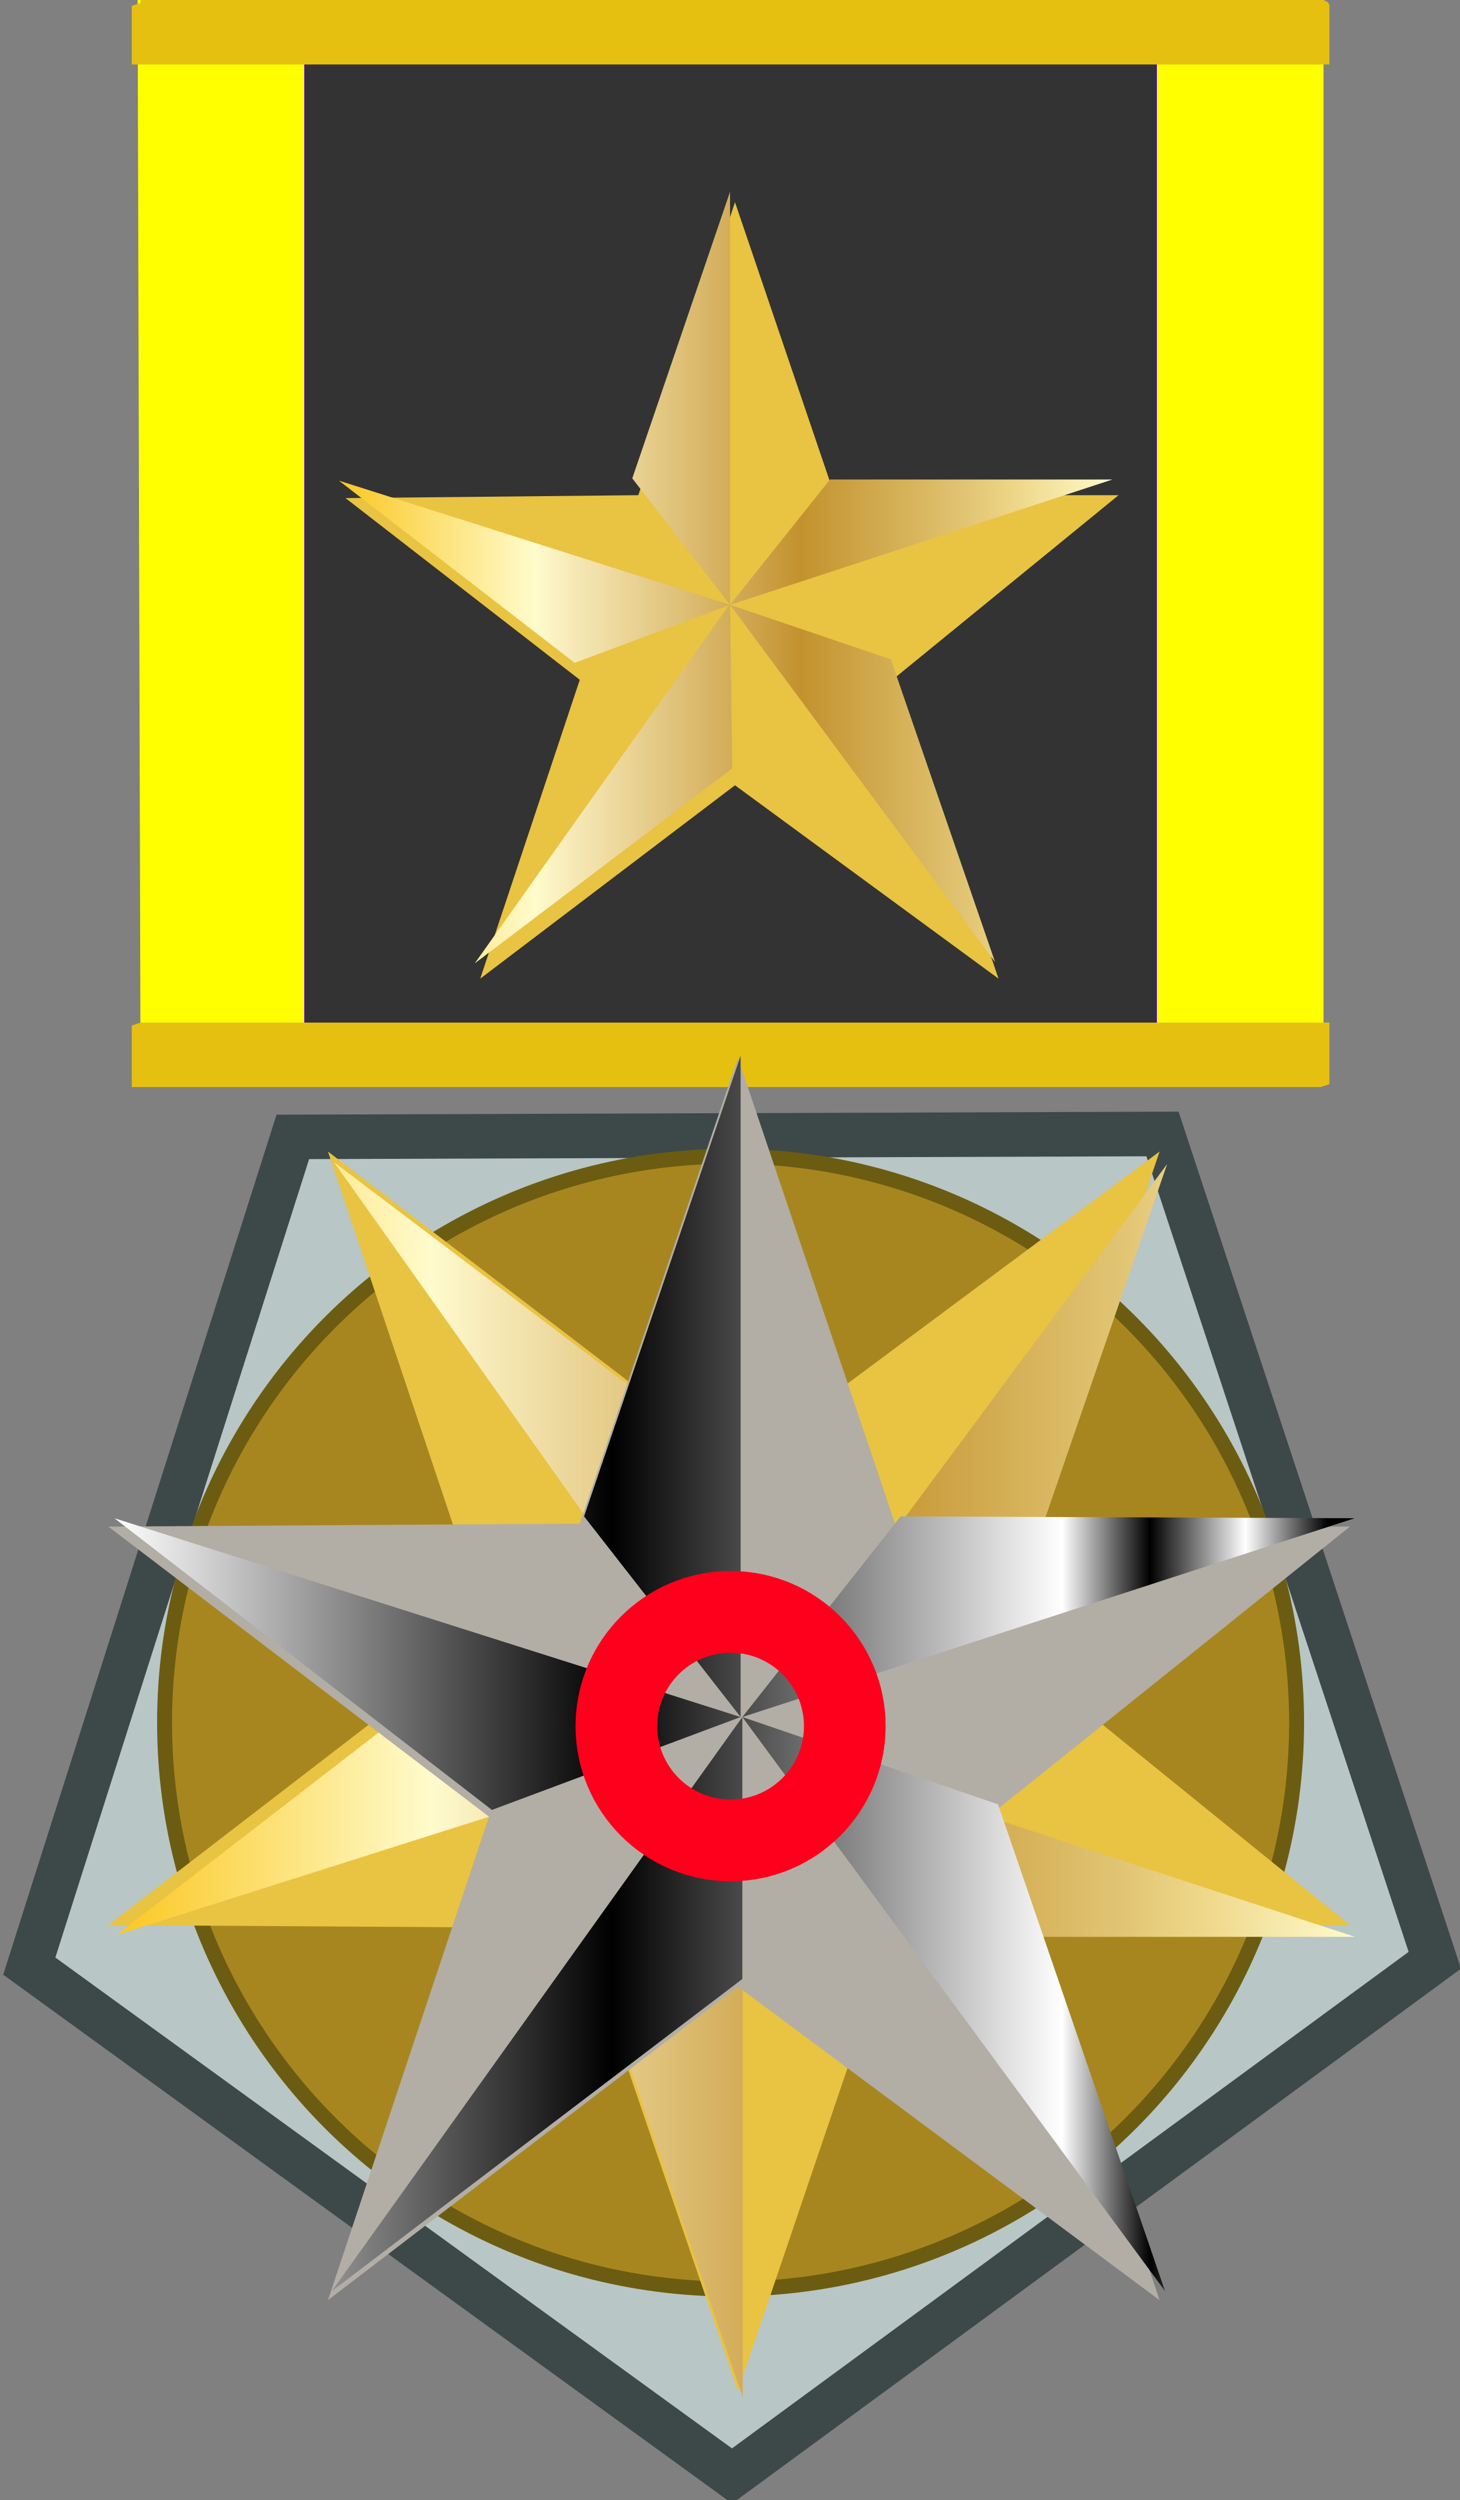 <svg xmlns="http://www.w3.org/2000/svg" xmlns:xlink="http://www.w3.org/1999/xlink" viewBox="0 0 4.986 8.532"><rect x="0" y="0" width="4.986" height="8.532" fill="#808080" stroke="none"/><defs><linearGradient xlink:href="#a" id="i" x1="113.522" y1="72.117" x2="120.65" y2="72.117" gradientUnits="userSpaceOnUse"/><linearGradient y2="122.2" x2="60.499" y1="-0.503" x1="39.333" gradientUnits="userSpaceOnUse" id="a"><stop offset="0" stop-color="#fff"/><stop offset="0.401"/><stop offset="0.764" stop-color="#fff"/><stop offset="0.835"/><stop offset="0.912" stop-color="#fff"/><stop offset="0.978"/></linearGradient><linearGradient xlink:href="#a" id="j" gradientUnits="userSpaceOnUse" x1="113.522" y1="72.117" x2="120.65" y2="72.117"/><linearGradient xlink:href="#a" id="k" gradientUnits="userSpaceOnUse" x1="113.522" y1="72.117" x2="120.65" y2="72.117"/><linearGradient xlink:href="#a" id="l" gradientUnits="userSpaceOnUse" x1="113.522" y1="72.117" x2="120.65" y2="72.117"/><linearGradient xlink:href="#a" id="m" gradientUnits="userSpaceOnUse" x1="113.522" y1="72.117" x2="120.65" y2="72.117"/><linearGradient xlink:href="#a" id="n" gradientUnits="userSpaceOnUse" x1="113.522" y1="72.117" x2="120.65" y2="72.117"/><linearGradient xlink:href="#b" id="h" gradientUnits="userSpaceOnUse" x1="113.505" y1="72.665" x2="120.633" y2="72.665" gradientTransform="translate(-18.52 37.06)"/><radialGradient gradientUnits="userSpaceOnUse" r="29.031" cy="106.312" cx="48.095" id="b"><stop offset="0.006" stop-color="#fbc926"/><stop offset="0.253" stop-color="#fffbcc"/><stop offset="0.299" stop-color="#f7eab8"/><stop offset="0.39" stop-color="#e7cf8e"/><stop offset="0.516" stop-color="#d1a954"/><stop offset="0.596" stop-color="#c3922e"/><stop offset="0.814" stop-color="#e2c675"/><stop offset="0.871" stop-color="#eed688"/><stop offset="1" stop-color="#fffbcc"/></radialGradient><linearGradient xlink:href="#b" id="d" gradientUnits="userSpaceOnUse" gradientTransform="translate(-18.52 37.06)" x1="113.505" y1="72.665" x2="120.633" y2="72.665"/><linearGradient xlink:href="#b" id="e" gradientUnits="userSpaceOnUse" gradientTransform="translate(-18.52 37.06)" x1="113.505" y1="72.665" x2="120.633" y2="72.665"/><linearGradient xlink:href="#b" id="f" gradientUnits="userSpaceOnUse" gradientTransform="translate(-18.52 37.06)" x1="113.505" y1="72.665" x2="120.633" y2="72.665"/><linearGradient xlink:href="#b" id="g" gradientUnits="userSpaceOnUse" gradientTransform="translate(-18.52 37.06)" x1="113.505" y1="72.665" x2="120.633" y2="72.665"/><linearGradient xlink:href="#c" id="s" gradientUnits="userSpaceOnUse" gradientTransform="translate(-18.52 37.06)" x1="113.505" y1="72.665" x2="120.633" y2="72.665"/><radialGradient gradientUnits="userSpaceOnUse" r="29.031" cy="106.312" cx="48.095" id="c"><stop offset="0.006" stop-color="#fbc926"/><stop offset="0.253" stop-color="#fffbcc"/><stop offset="0.299" stop-color="#f7eab8"/><stop offset="0.39" stop-color="#e7cf8e"/><stop offset="0.516" stop-color="#d1a954"/><stop offset="0.596" stop-color="#c3922e"/><stop offset="0.814" stop-color="#e2c675"/><stop offset="0.871" stop-color="#eed688"/><stop offset="1" stop-color="#fffbcc"/></radialGradient><linearGradient xlink:href="#c" id="o" gradientUnits="userSpaceOnUse" gradientTransform="translate(-18.52 37.06)" x1="113.505" y1="72.665" x2="120.633" y2="72.665"/><linearGradient xlink:href="#c" id="p" gradientUnits="userSpaceOnUse" gradientTransform="translate(-18.52 37.06)" x1="113.505" y1="72.665" x2="120.633" y2="72.665"/><linearGradient xlink:href="#c" id="q" gradientUnits="userSpaceOnUse" gradientTransform="translate(-18.52 37.06)" x1="113.505" y1="72.665" x2="120.633" y2="72.665"/><linearGradient xlink:href="#c" id="r" gradientUnits="userSpaceOnUse" gradientTransform="translate(-18.52 37.06)" x1="113.505" y1="72.665" x2="120.633" y2="72.665"/></defs><g transform="translate(-81.42 -97)"><path fill="#ff0" fill-rule="evenodd" d="M81.89 97h4.05v3.7H81.9z"/><path fill="#333" fill-rule="evenodd" stroke="#5900fb" stroke-width=".002" d="M82.46 97.14h2.91v3.39h-2.91z"/><path d="M81.9 97h4.03c.02 0 .03.01.03.02v.2H81.87v-.2l.03-.01zM81.9 100.49H85.96v.21l-.03.01H81.87v-.21l.03-.01z" fill="#e6c010"/><path d="M85.39 100.87l-2.97.01-.9 2.83 2.4 1.74 2.4-1.76z" fill="#b8c6c5" fill-rule="evenodd" stroke="#3d4948" stroke-width=".152"/><circle r="1.933" cy="102.879" cx="83.915" fill="#a8861f" fill-rule="evenodd" stroke="#6b5c11" stroke-width=".051"/><path d="M83.4 103.58l.54 1.58.54-1.59h1.55l-1.21-.98.56-1.66-1.44 1.07-1.4-1.07.55 1.64-1.3 1z" fill="#e9c342" fill-rule="evenodd"/><path d="M98.6 111.37l-2.37 1.68 2.35-3.1z" fill="url(#d)" transform="matrix(.594 0 0 -.634 25.4 172.64)"/><path d="M98.58 109.96l-1.43.5-2.17-1.57z" fill="url(#e)" transform="matrix(.594 0 0 -.634 25.4 172.64)"/><path d="M98.58 109.96l-.9-1.09.9-2.47z" fill="url(#f)" transform="matrix(.594 0 0 -.634 25.4 172.64)"/><path d="M99.5 108.88h2.6l-3.52 1.08z" fill="url(#g)" transform="matrix(.594 0 0 -.634 25.4 172.64)"/><path d="M100.06 110.43l.96 2.61-2.44-3.08z" fill="url(#h)" transform="matrix(.594 0 0 -.634 25.4 172.64)"/><g><path d="M83.4 102.2l.54-1.59.54 1.6h1.55l-1.21.97.56 1.67-1.44-1.07-1.4 1.07.55-1.65-1.3-.99z" fill="#b2aea5" fill-rule="evenodd"/><g transform="matrix(.594 0 0 .634 14.38 56.99)" fill="url(#i)"><path d="M117.13 73.76l-2.36 1.68 2.36-3.09z" fill="url(#j)"/><path d="M117.12 72.35l-1.43.5-2.17-1.57z" fill="url(#k)"/><path d="M117.12 72.35l-.9-1.08.9-2.48z" fill="url(#l)"/><path d="M118.04 71.27l2.61.01-3.52 1.07z" fill="url(#m)"/><path d="M118.6 72.82l.96 2.62-2.43-3.09z" fill="url(#n)"/></g></g><circle r="0.39" cy="102.891" cx="83.915" fill="none" stroke="#ff001c" stroke-width=".279"/><g><path d="M83.6 98.69l.33-1 .34 1h.97l-.76.62.35 1.03-.9-.66-.87.66.34-1.02-.8-.62z" fill="#e9c342" fill-rule="evenodd"/><path d="M98.6 111.37l-2.37 1.68 2.35-3.1z" fill="url(#o)" transform="matrix(.371 0 0 .396 47.34 55.52)"/><path d="M98.58 109.96l-1.43.5-2.17-1.57z" fill="url(#p)" transform="matrix(.371 0 0 .396 47.34 55.52)"/><path d="M98.58 109.96l-.9-1.09.9-2.47z" fill="url(#q)" transform="matrix(.371 0 0 .396 47.34 55.52)"/><path d="M99.5 108.88h2.6l-3.52 1.08z" fill="url(#r)" transform="matrix(.371 0 0 .396 47.34 55.52)"/><path d="M100.06 110.43l.96 2.61-2.44-3.08z" fill="url(#s)" transform="matrix(.371 0 0 .396 47.34 55.52)"/></g></g></svg>